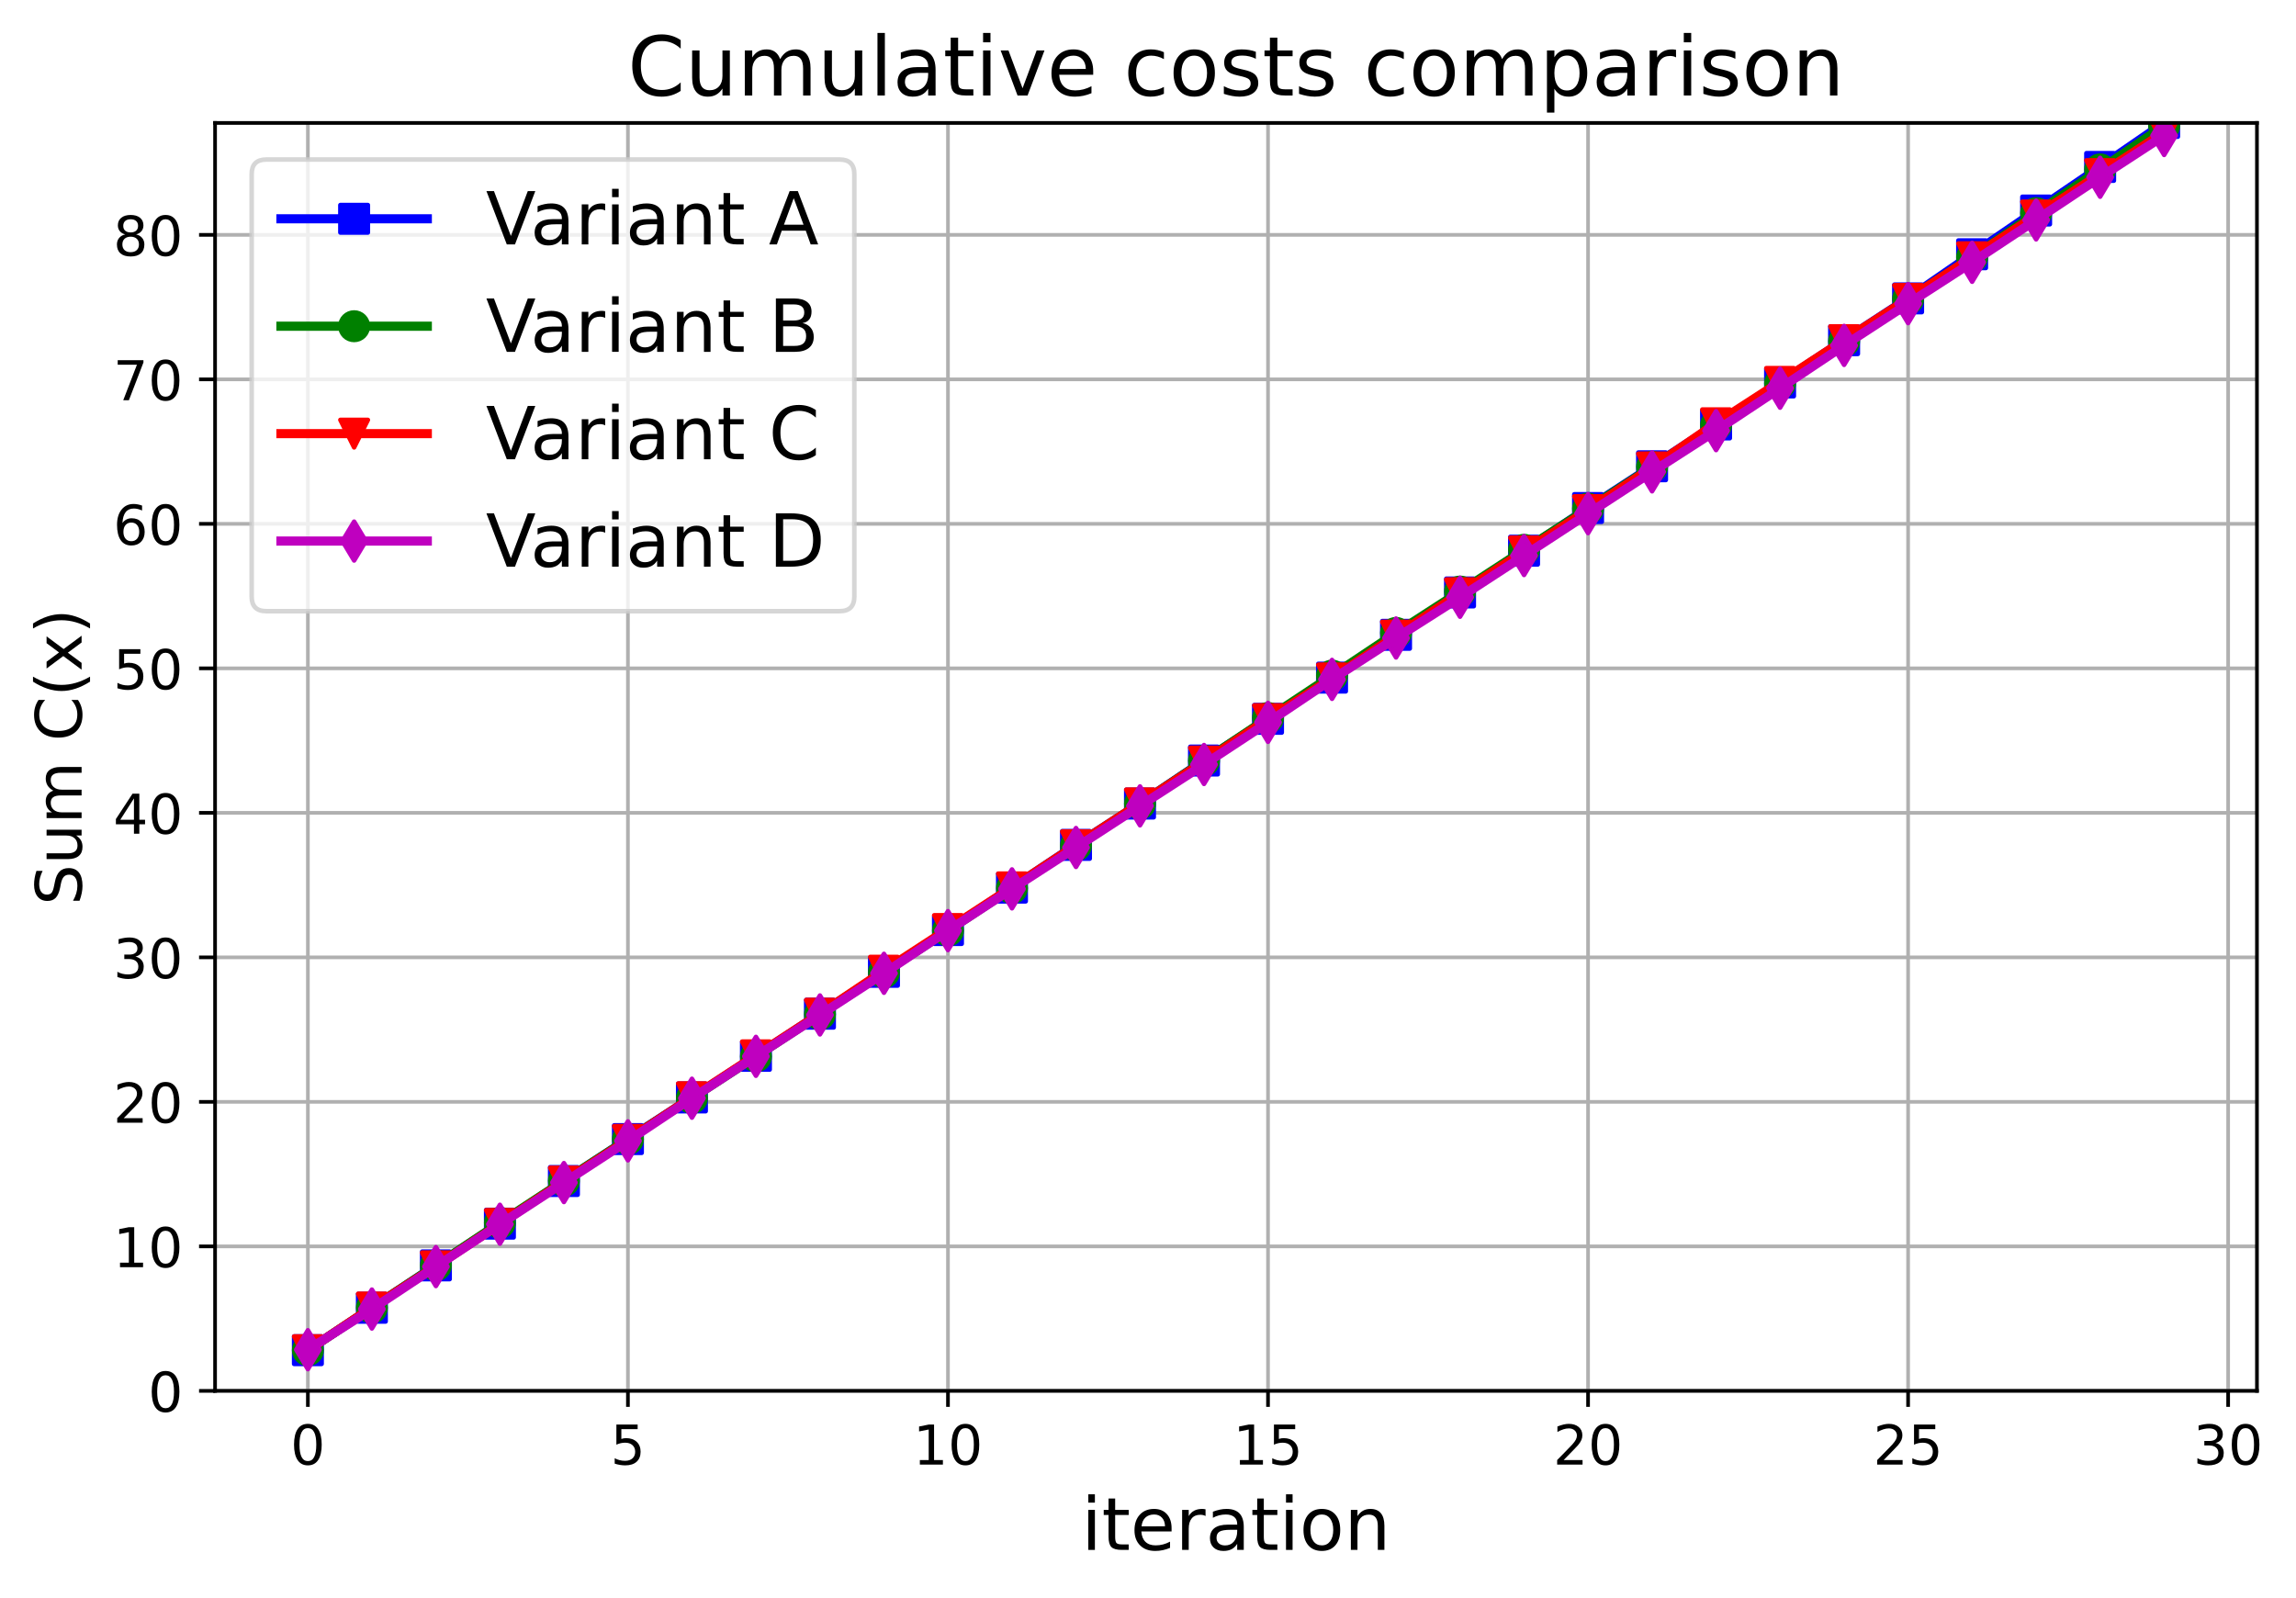 <?xml version="1.0" encoding="utf-8" standalone="no"?>
<!DOCTYPE svg PUBLIC "-//W3C//DTD SVG 1.1//EN"
  "http://www.w3.org/Graphics/SVG/1.1/DTD/svg11.dtd">
<!-- Created with matplotlib (https://matplotlib.org/) -->
<svg height="349.376pt" version="1.1" viewBox="0 0 501.957 349.376" width="501.957pt" xmlns="http://www.w3.org/2000/svg" xmlns:xlink="http://www.w3.org/1999/xlink">
 <defs>
  <style type="text/css">
*{stroke-linecap:butt;stroke-linejoin:round;}
  </style>
 </defs>
 <g id="figure_1">
  <g id="patch_1">
   <path d="M 0 349.376 
L 501.957 349.376 
L 501.957 0 
L 0 0 
z
" style="fill:#ffffff;"/>
  </g>
  <g id="axes_1">
   <g id="patch_2">
    <path d="M 47.019 304.077 
L 493.419 304.077 
L 493.419 26.877 
L 47.019 26.877 
z
" style="fill:#ffffff;"/>
   </g>
   <g id="matplotlib.axis_1">
    <g id="xtick_1">
     <g id="line2d_1">
      <path clip-path="url(#p71df65f76f)" d="M 67.31 304.077 
L 67.31 26.877 
" style="fill:none;stroke:#b0b0b0;stroke-linecap:square;stroke-width:0.8;"/>
     </g>
     <g id="line2d_2">
      <defs>
       <path d="M 0 0 
L 0 3.5 
" id="m2aca88b61c" style="stroke:#000000;stroke-width:0.8;"/>
      </defs>
      <g>
       <use style="stroke:#000000;stroke-width:0.8;" x="67.31" xlink:href="#m2aca88b61c" y="304.077"/>
      </g>
     </g>
     <g id="text_1">
      <!-- 0 -->
      <defs>
       <path d="M 31.781 66.406 
Q 24.172 66.406 20.328 58.906 
Q 16.5 51.422 16.5 36.375 
Q 16.5 21.391 20.328 13.891 
Q 24.172 6.391 31.781 6.391 
Q 39.453 6.391 43.281 13.891 
Q 47.125 21.391 47.125 36.375 
Q 47.125 51.422 43.281 58.906 
Q 39.453 66.406 31.781 66.406 
z
M 31.781 74.219 
Q 44.047 74.219 50.516 64.516 
Q 56.984 54.828 56.984 36.375 
Q 56.984 17.969 50.516 8.266 
Q 44.047 -1.422 31.781 -1.422 
Q 19.531 -1.422 13.062 8.266 
Q 6.594 17.969 6.594 36.375 
Q 6.594 54.828 13.062 64.516 
Q 19.531 74.219 31.781 74.219 
z
" id="DejaVuSans-48"/>
      </defs>
      <g transform="translate(63.493 320.195)scale(0.12 -0.12)">
       <use xlink:href="#DejaVuSans-48"/>
      </g>
     </g>
    </g>
    <g id="xtick_2">
     <g id="line2d_3">
      <path clip-path="url(#p71df65f76f)" d="M 137.279 304.077 
L 137.279 26.877 
" style="fill:none;stroke:#b0b0b0;stroke-linecap:square;stroke-width:0.8;"/>
     </g>
     <g id="line2d_4">
      <g>
       <use style="stroke:#000000;stroke-width:0.8;" x="137.279" xlink:href="#m2aca88b61c" y="304.077"/>
      </g>
     </g>
     <g id="text_2">
      <!-- 5 -->
      <defs>
       <path d="M 10.797 72.906 
L 49.516 72.906 
L 49.516 64.594 
L 19.828 64.594 
L 19.828 46.734 
Q 21.969 47.469 24.109 47.828 
Q 26.266 48.188 28.422 48.188 
Q 40.625 48.188 47.75 41.5 
Q 54.891 34.812 54.891 23.391 
Q 54.891 11.625 47.562 5.094 
Q 40.234 -1.422 26.906 -1.422 
Q 22.312 -1.422 17.547 -0.641 
Q 12.797 0.141 7.719 1.703 
L 7.719 11.625 
Q 12.109 9.234 16.797 8.062 
Q 21.484 6.891 26.703 6.891 
Q 35.156 6.891 40.078 11.328 
Q 45.016 15.766 45.016 23.391 
Q 45.016 31 40.078 35.438 
Q 35.156 39.891 26.703 39.891 
Q 22.75 39.891 18.812 39.016 
Q 14.891 38.141 10.797 36.281 
z
" id="DejaVuSans-53"/>
      </defs>
      <g transform="translate(133.461 320.195)scale(0.12 -0.12)">
       <use xlink:href="#DejaVuSans-53"/>
      </g>
     </g>
    </g>
    <g id="xtick_3">
     <g id="line2d_5">
      <path clip-path="url(#p71df65f76f)" d="M 207.248 304.077 
L 207.248 26.877 
" style="fill:none;stroke:#b0b0b0;stroke-linecap:square;stroke-width:0.8;"/>
     </g>
     <g id="line2d_6">
      <g>
       <use style="stroke:#000000;stroke-width:0.8;" x="207.248" xlink:href="#m2aca88b61c" y="304.077"/>
      </g>
     </g>
     <g id="text_3">
      <!-- 10 -->
      <defs>
       <path d="M 12.406 8.297 
L 28.516 8.297 
L 28.516 63.922 
L 10.984 60.406 
L 10.984 69.391 
L 28.422 72.906 
L 38.281 72.906 
L 38.281 8.297 
L 54.391 8.297 
L 54.391 0 
L 12.406 0 
z
" id="DejaVuSans-49"/>
      </defs>
      <g transform="translate(199.613 320.195)scale(0.12 -0.12)">
       <use xlink:href="#DejaVuSans-49"/>
       <use x="63.623" xlink:href="#DejaVuSans-48"/>
      </g>
     </g>
    </g>
    <g id="xtick_4">
     <g id="line2d_7">
      <path clip-path="url(#p71df65f76f)" d="M 277.216 304.077 
L 277.216 26.877 
" style="fill:none;stroke:#b0b0b0;stroke-linecap:square;stroke-width:0.8;"/>
     </g>
     <g id="line2d_8">
      <g>
       <use style="stroke:#000000;stroke-width:0.8;" x="277.216" xlink:href="#m2aca88b61c" y="304.077"/>
      </g>
     </g>
     <g id="text_4">
      <!-- 15 -->
      <g transform="translate(269.581 320.195)scale(0.12 -0.12)">
       <use xlink:href="#DejaVuSans-49"/>
       <use x="63.623" xlink:href="#DejaVuSans-53"/>
      </g>
     </g>
    </g>
    <g id="xtick_5">
     <g id="line2d_9">
      <path clip-path="url(#p71df65f76f)" d="M 347.185 304.077 
L 347.185 26.877 
" style="fill:none;stroke:#b0b0b0;stroke-linecap:square;stroke-width:0.8;"/>
     </g>
     <g id="line2d_10">
      <g>
       <use style="stroke:#000000;stroke-width:0.8;" x="347.185" xlink:href="#m2aca88b61c" y="304.077"/>
      </g>
     </g>
     <g id="text_5">
      <!-- 20 -->
      <defs>
       <path d="M 19.188 8.297 
L 53.609 8.297 
L 53.609 0 
L 7.328 0 
L 7.328 8.297 
Q 12.938 14.109 22.625 23.891 
Q 32.328 33.688 34.812 36.531 
Q 39.547 41.844 41.422 45.531 
Q 43.312 49.219 43.312 52.781 
Q 43.312 58.594 39.234 62.25 
Q 35.156 65.922 28.609 65.922 
Q 23.969 65.922 18.812 64.312 
Q 13.672 62.703 7.812 59.422 
L 7.812 69.391 
Q 13.766 71.781 18.938 73 
Q 24.125 74.219 28.422 74.219 
Q 39.75 74.219 46.484 68.547 
Q 53.219 62.891 53.219 53.422 
Q 53.219 48.922 51.531 44.891 
Q 49.859 40.875 45.406 35.406 
Q 44.188 33.984 37.641 27.219 
Q 31.109 20.453 19.188 8.297 
z
" id="DejaVuSans-50"/>
      </defs>
      <g transform="translate(339.55 320.195)scale(0.12 -0.12)">
       <use xlink:href="#DejaVuSans-50"/>
       <use x="63.623" xlink:href="#DejaVuSans-48"/>
      </g>
     </g>
    </g>
    <g id="xtick_6">
     <g id="line2d_11">
      <path clip-path="url(#p71df65f76f)" d="M 417.154 304.077 
L 417.154 26.877 
" style="fill:none;stroke:#b0b0b0;stroke-linecap:square;stroke-width:0.8;"/>
     </g>
     <g id="line2d_12">
      <g>
       <use style="stroke:#000000;stroke-width:0.8;" x="417.154" xlink:href="#m2aca88b61c" y="304.077"/>
      </g>
     </g>
     <g id="text_6">
      <!-- 25 -->
      <g transform="translate(409.519 320.195)scale(0.12 -0.12)">
       <use xlink:href="#DejaVuSans-50"/>
       <use x="63.623" xlink:href="#DejaVuSans-53"/>
      </g>
     </g>
    </g>
    <g id="xtick_7">
     <g id="line2d_13">
      <path clip-path="url(#p71df65f76f)" d="M 487.122 304.077 
L 487.122 26.877 
" style="fill:none;stroke:#b0b0b0;stroke-linecap:square;stroke-width:0.8;"/>
     </g>
     <g id="line2d_14">
      <g>
       <use style="stroke:#000000;stroke-width:0.8;" x="487.122" xlink:href="#m2aca88b61c" y="304.077"/>
      </g>
     </g>
     <g id="text_7">
      <!-- 30 -->
      <defs>
       <path d="M 40.578 39.312 
Q 47.656 37.797 51.625 33 
Q 55.609 28.219 55.609 21.188 
Q 55.609 10.406 48.188 4.484 
Q 40.766 -1.422 27.094 -1.422 
Q 22.516 -1.422 17.656 -0.516 
Q 12.797 0.391 7.625 2.203 
L 7.625 11.719 
Q 11.719 9.328 16.594 8.109 
Q 21.484 6.891 26.812 6.891 
Q 36.078 6.891 40.938 10.547 
Q 45.797 14.203 45.797 21.188 
Q 45.797 27.641 41.281 31.266 
Q 36.766 34.906 28.719 34.906 
L 20.219 34.906 
L 20.219 43.016 
L 29.109 43.016 
Q 36.375 43.016 40.234 45.922 
Q 44.094 48.828 44.094 54.297 
Q 44.094 59.906 40.109 62.906 
Q 36.141 65.922 28.719 65.922 
Q 24.656 65.922 20.016 65.031 
Q 15.375 64.156 9.812 62.312 
L 9.812 71.094 
Q 15.438 72.656 20.344 73.438 
Q 25.25 74.219 29.594 74.219 
Q 40.828 74.219 47.359 69.109 
Q 53.906 64.016 53.906 55.328 
Q 53.906 49.266 50.438 45.094 
Q 46.969 40.922 40.578 39.312 
z
" id="DejaVuSans-51"/>
      </defs>
      <g transform="translate(479.487 320.195)scale(0.12 -0.12)">
       <use xlink:href="#DejaVuSans-51"/>
       <use x="63.623" xlink:href="#DejaVuSans-48"/>
      </g>
     </g>
    </g>
    <g id="text_8">
     <!-- iteration -->
     <defs>
      <path d="M 9.422 54.688 
L 18.406 54.688 
L 18.406 0 
L 9.422 0 
z
M 9.422 75.984 
L 18.406 75.984 
L 18.406 64.594 
L 9.422 64.594 
z
" id="DejaVuSans-105"/>
      <path d="M 18.312 70.219 
L 18.312 54.688 
L 36.812 54.688 
L 36.812 47.703 
L 18.312 47.703 
L 18.312 18.016 
Q 18.312 11.328 20.141 9.422 
Q 21.969 7.516 27.594 7.516 
L 36.812 7.516 
L 36.812 0 
L 27.594 0 
Q 17.188 0 13.234 3.875 
Q 9.281 7.766 9.281 18.016 
L 9.281 47.703 
L 2.688 47.703 
L 2.688 54.688 
L 9.281 54.688 
L 9.281 70.219 
z
" id="DejaVuSans-116"/>
      <path d="M 56.203 29.594 
L 56.203 25.203 
L 14.891 25.203 
Q 15.484 15.922 20.484 11.062 
Q 25.484 6.203 34.422 6.203 
Q 39.594 6.203 44.453 7.469 
Q 49.312 8.734 54.109 11.281 
L 54.109 2.781 
Q 49.266 0.734 44.188 -0.344 
Q 39.109 -1.422 33.891 -1.422 
Q 20.797 -1.422 13.156 6.188 
Q 5.516 13.812 5.516 26.812 
Q 5.516 40.234 12.766 48.109 
Q 20.016 56 32.328 56 
Q 43.359 56 49.781 48.891 
Q 56.203 41.797 56.203 29.594 
z
M 47.219 32.234 
Q 47.125 39.594 43.094 43.984 
Q 39.062 48.391 32.422 48.391 
Q 24.906 48.391 20.391 44.141 
Q 15.875 39.891 15.188 32.172 
z
" id="DejaVuSans-101"/>
      <path d="M 41.109 46.297 
Q 39.594 47.172 37.812 47.578 
Q 36.031 48 33.891 48 
Q 26.266 48 22.188 43.047 
Q 18.109 38.094 18.109 28.812 
L 18.109 0 
L 9.078 0 
L 9.078 54.688 
L 18.109 54.688 
L 18.109 46.188 
Q 20.953 51.172 25.484 53.578 
Q 30.031 56 36.531 56 
Q 37.453 56 38.578 55.875 
Q 39.703 55.766 41.062 55.516 
z
" id="DejaVuSans-114"/>
      <path d="M 34.281 27.484 
Q 23.391 27.484 19.188 25 
Q 14.984 22.516 14.984 16.5 
Q 14.984 11.719 18.141 8.906 
Q 21.297 6.109 26.703 6.109 
Q 34.188 6.109 38.703 11.406 
Q 43.219 16.703 43.219 25.484 
L 43.219 27.484 
z
M 52.203 31.203 
L 52.203 0 
L 43.219 0 
L 43.219 8.297 
Q 40.141 3.328 35.547 0.953 
Q 30.953 -1.422 24.312 -1.422 
Q 15.922 -1.422 10.953 3.297 
Q 6 8.016 6 15.922 
Q 6 25.141 12.172 29.828 
Q 18.359 34.516 30.609 34.516 
L 43.219 34.516 
L 43.219 35.406 
Q 43.219 41.609 39.141 45 
Q 35.062 48.391 27.688 48.391 
Q 23 48.391 18.547 47.266 
Q 14.109 46.141 10.016 43.891 
L 10.016 52.203 
Q 14.938 54.109 19.578 55.047 
Q 24.219 56 28.609 56 
Q 40.484 56 46.344 49.844 
Q 52.203 43.703 52.203 31.203 
z
" id="DejaVuSans-97"/>
      <path d="M 30.609 48.391 
Q 23.391 48.391 19.188 42.75 
Q 14.984 37.109 14.984 27.297 
Q 14.984 17.484 19.156 11.844 
Q 23.344 6.203 30.609 6.203 
Q 37.797 6.203 41.984 11.859 
Q 46.188 17.531 46.188 27.297 
Q 46.188 37.016 41.984 42.703 
Q 37.797 48.391 30.609 48.391 
z
M 30.609 56 
Q 42.328 56 49.016 48.375 
Q 55.719 40.766 55.719 27.297 
Q 55.719 13.875 49.016 6.219 
Q 42.328 -1.422 30.609 -1.422 
Q 18.844 -1.422 12.172 6.219 
Q 5.516 13.875 5.516 27.297 
Q 5.516 40.766 12.172 48.375 
Q 18.844 56 30.609 56 
z
" id="DejaVuSans-111"/>
      <path d="M 54.891 33.016 
L 54.891 0 
L 45.906 0 
L 45.906 32.719 
Q 45.906 40.484 42.875 44.328 
Q 39.844 48.188 33.797 48.188 
Q 26.516 48.188 22.312 43.547 
Q 18.109 38.922 18.109 30.906 
L 18.109 0 
L 9.078 0 
L 9.078 54.688 
L 18.109 54.688 
L 18.109 46.188 
Q 21.344 51.125 25.703 53.562 
Q 30.078 56 35.797 56 
Q 45.219 56 50.047 50.172 
Q 54.891 44.344 54.891 33.016 
z
" id="DejaVuSans-110"/>
     </defs>
     <g transform="translate(236.423 338.848)scale(0.16 -0.16)">
      <use xlink:href="#DejaVuSans-105"/>
      <use x="27.783" xlink:href="#DejaVuSans-116"/>
      <use x="66.992" xlink:href="#DejaVuSans-101"/>
      <use x="128.516" xlink:href="#DejaVuSans-114"/>
      <use x="169.629" xlink:href="#DejaVuSans-97"/>
      <use x="230.908" xlink:href="#DejaVuSans-116"/>
      <use x="270.117" xlink:href="#DejaVuSans-105"/>
      <use x="297.9" xlink:href="#DejaVuSans-111"/>
      <use x="359.082" xlink:href="#DejaVuSans-110"/>
     </g>
    </g>
   </g>
   <g id="matplotlib.axis_2">
    <g id="ytick_1">
     <g id="line2d_15">
      <path clip-path="url(#p71df65f76f)" d="M 47.019 304.077 
L 493.419 304.077 
" style="fill:none;stroke:#b0b0b0;stroke-linecap:square;stroke-width:0.8;"/>
     </g>
     <g id="line2d_16">
      <defs>
       <path d="M 0 0 
L -3.5 0 
" id="me71d464175" style="stroke:#000000;stroke-width:0.8;"/>
      </defs>
      <g>
       <use style="stroke:#000000;stroke-width:0.8;" x="47.019" xlink:href="#me71d464175" y="304.077"/>
      </g>
     </g>
     <g id="text_9">
      <!-- 0 -->
      <g transform="translate(32.384 308.636)scale(0.12 -0.12)">
       <use xlink:href="#DejaVuSans-48"/>
      </g>
     </g>
    </g>
    <g id="ytick_2">
     <g id="line2d_17">
      <path clip-path="url(#p71df65f76f)" d="M 47.019 272.486 
L 493.419 272.486 
" style="fill:none;stroke:#b0b0b0;stroke-linecap:square;stroke-width:0.8;"/>
     </g>
     <g id="line2d_18">
      <g>
       <use style="stroke:#000000;stroke-width:0.8;" x="47.019" xlink:href="#me71d464175" y="272.486"/>
      </g>
     </g>
     <g id="text_10">
      <!-- 10 -->
      <g transform="translate(24.749 277.045)scale(0.12 -0.12)">
       <use xlink:href="#DejaVuSans-49"/>
       <use x="63.623" xlink:href="#DejaVuSans-48"/>
      </g>
     </g>
    </g>
    <g id="ytick_3">
     <g id="line2d_19">
      <path clip-path="url(#p71df65f76f)" d="M 47.019 240.894 
L 493.419 240.894 
" style="fill:none;stroke:#b0b0b0;stroke-linecap:square;stroke-width:0.8;"/>
     </g>
     <g id="line2d_20">
      <g>
       <use style="stroke:#000000;stroke-width:0.8;" x="47.019" xlink:href="#me71d464175" y="240.894"/>
      </g>
     </g>
     <g id="text_11">
      <!-- 20 -->
      <g transform="translate(24.749 245.453)scale(0.12 -0.12)">
       <use xlink:href="#DejaVuSans-50"/>
       <use x="63.623" xlink:href="#DejaVuSans-48"/>
      </g>
     </g>
    </g>
    <g id="ytick_4">
     <g id="line2d_21">
      <path clip-path="url(#p71df65f76f)" d="M 47.019 209.302 
L 493.419 209.302 
" style="fill:none;stroke:#b0b0b0;stroke-linecap:square;stroke-width:0.8;"/>
     </g>
     <g id="line2d_22">
      <g>
       <use style="stroke:#000000;stroke-width:0.8;" x="47.019" xlink:href="#me71d464175" y="209.302"/>
      </g>
     </g>
     <g id="text_12">
      <!-- 30 -->
      <g transform="translate(24.749 213.861)scale(0.12 -0.12)">
       <use xlink:href="#DejaVuSans-51"/>
       <use x="63.623" xlink:href="#DejaVuSans-48"/>
      </g>
     </g>
    </g>
    <g id="ytick_5">
     <g id="line2d_23">
      <path clip-path="url(#p71df65f76f)" d="M 47.019 177.711 
L 493.419 177.711 
" style="fill:none;stroke:#b0b0b0;stroke-linecap:square;stroke-width:0.8;"/>
     </g>
     <g id="line2d_24">
      <g>
       <use style="stroke:#000000;stroke-width:0.8;" x="47.019" xlink:href="#me71d464175" y="177.711"/>
      </g>
     </g>
     <g id="text_13">
      <!-- 40 -->
      <defs>
       <path d="M 37.797 64.312 
L 12.891 25.391 
L 37.797 25.391 
z
M 35.203 72.906 
L 47.609 72.906 
L 47.609 25.391 
L 58.016 25.391 
L 58.016 17.188 
L 47.609 17.188 
L 47.609 0 
L 37.797 0 
L 37.797 17.188 
L 4.891 17.188 
L 4.891 26.703 
z
" id="DejaVuSans-52"/>
      </defs>
      <g transform="translate(24.749 182.27)scale(0.12 -0.12)">
       <use xlink:href="#DejaVuSans-52"/>
       <use x="63.623" xlink:href="#DejaVuSans-48"/>
      </g>
     </g>
    </g>
    <g id="ytick_6">
     <g id="line2d_25">
      <path clip-path="url(#p71df65f76f)" d="M 47.019 146.119 
L 493.419 146.119 
" style="fill:none;stroke:#b0b0b0;stroke-linecap:square;stroke-width:0.8;"/>
     </g>
     <g id="line2d_26">
      <g>
       <use style="stroke:#000000;stroke-width:0.8;" x="47.019" xlink:href="#me71d464175" y="146.119"/>
      </g>
     </g>
     <g id="text_14">
      <!-- 50 -->
      <g transform="translate(24.749 150.678)scale(0.12 -0.12)">
       <use xlink:href="#DejaVuSans-53"/>
       <use x="63.623" xlink:href="#DejaVuSans-48"/>
      </g>
     </g>
    </g>
    <g id="ytick_7">
     <g id="line2d_27">
      <path clip-path="url(#p71df65f76f)" d="M 47.019 114.528 
L 493.419 114.528 
" style="fill:none;stroke:#b0b0b0;stroke-linecap:square;stroke-width:0.8;"/>
     </g>
     <g id="line2d_28">
      <g>
       <use style="stroke:#000000;stroke-width:0.8;" x="47.019" xlink:href="#me71d464175" y="114.528"/>
      </g>
     </g>
     <g id="text_15">
      <!-- 60 -->
      <defs>
       <path d="M 33.016 40.375 
Q 26.375 40.375 22.484 35.828 
Q 18.609 31.297 18.609 23.391 
Q 18.609 15.531 22.484 10.953 
Q 26.375 6.391 33.016 6.391 
Q 39.656 6.391 43.531 10.953 
Q 47.406 15.531 47.406 23.391 
Q 47.406 31.297 43.531 35.828 
Q 39.656 40.375 33.016 40.375 
z
M 52.594 71.297 
L 52.594 62.312 
Q 48.875 64.062 45.094 64.984 
Q 41.312 65.922 37.594 65.922 
Q 27.828 65.922 22.672 59.328 
Q 17.531 52.734 16.797 39.406 
Q 19.672 43.656 24.016 45.922 
Q 28.375 48.188 33.594 48.188 
Q 44.578 48.188 50.953 41.516 
Q 57.328 34.859 57.328 23.391 
Q 57.328 12.156 50.688 5.359 
Q 44.047 -1.422 33.016 -1.422 
Q 20.359 -1.422 13.672 8.266 
Q 6.984 17.969 6.984 36.375 
Q 6.984 53.656 15.188 63.938 
Q 23.391 74.219 37.203 74.219 
Q 40.922 74.219 44.703 73.484 
Q 48.484 72.75 52.594 71.297 
z
" id="DejaVuSans-54"/>
      </defs>
      <g transform="translate(24.749 119.087)scale(0.12 -0.12)">
       <use xlink:href="#DejaVuSans-54"/>
       <use x="63.623" xlink:href="#DejaVuSans-48"/>
      </g>
     </g>
    </g>
    <g id="ytick_8">
     <g id="line2d_29">
      <path clip-path="url(#p71df65f76f)" d="M 47.019 82.936 
L 493.419 82.936 
" style="fill:none;stroke:#b0b0b0;stroke-linecap:square;stroke-width:0.8;"/>
     </g>
     <g id="line2d_30">
      <g>
       <use style="stroke:#000000;stroke-width:0.8;" x="47.019" xlink:href="#me71d464175" y="82.936"/>
      </g>
     </g>
     <g id="text_16">
      <!-- 70 -->
      <defs>
       <path d="M 8.203 72.906 
L 55.078 72.906 
L 55.078 68.703 
L 28.609 0 
L 18.312 0 
L 43.219 64.594 
L 8.203 64.594 
z
" id="DejaVuSans-55"/>
      </defs>
      <g transform="translate(24.749 87.495)scale(0.12 -0.12)">
       <use xlink:href="#DejaVuSans-55"/>
       <use x="63.623" xlink:href="#DejaVuSans-48"/>
      </g>
     </g>
    </g>
    <g id="ytick_9">
     <g id="line2d_31">
      <path clip-path="url(#p71df65f76f)" d="M 47.019 51.344 
L 493.419 51.344 
" style="fill:none;stroke:#b0b0b0;stroke-linecap:square;stroke-width:0.8;"/>
     </g>
     <g id="line2d_32">
      <g>
       <use style="stroke:#000000;stroke-width:0.8;" x="47.019" xlink:href="#me71d464175" y="51.344"/>
      </g>
     </g>
     <g id="text_17">
      <!-- 80 -->
      <defs>
       <path d="M 31.781 34.625 
Q 24.75 34.625 20.719 30.859 
Q 16.703 27.094 16.703 20.516 
Q 16.703 13.922 20.719 10.156 
Q 24.75 6.391 31.781 6.391 
Q 38.812 6.391 42.859 10.172 
Q 46.922 13.969 46.922 20.516 
Q 46.922 27.094 42.891 30.859 
Q 38.875 34.625 31.781 34.625 
z
M 21.922 38.812 
Q 15.578 40.375 12.031 44.719 
Q 8.5 49.078 8.5 55.328 
Q 8.5 64.062 14.719 69.141 
Q 20.953 74.219 31.781 74.219 
Q 42.672 74.219 48.875 69.141 
Q 55.078 64.062 55.078 55.328 
Q 55.078 49.078 51.531 44.719 
Q 48 40.375 41.703 38.812 
Q 48.828 37.156 52.797 32.312 
Q 56.781 27.484 56.781 20.516 
Q 56.781 9.906 50.312 4.234 
Q 43.844 -1.422 31.781 -1.422 
Q 19.734 -1.422 13.25 4.234 
Q 6.781 9.906 6.781 20.516 
Q 6.781 27.484 10.781 32.312 
Q 14.797 37.156 21.922 38.812 
z
M 18.312 54.391 
Q 18.312 48.734 21.844 45.562 
Q 25.391 42.391 31.781 42.391 
Q 38.141 42.391 41.719 45.562 
Q 45.312 48.734 45.312 54.391 
Q 45.312 60.062 41.719 63.234 
Q 38.141 66.406 31.781 66.406 
Q 25.391 66.406 21.844 63.234 
Q 18.312 60.062 18.312 54.391 
z
" id="DejaVuSans-56"/>
      </defs>
      <g transform="translate(24.749 55.903)scale(0.12 -0.12)">
       <use xlink:href="#DejaVuSans-56"/>
       <use x="63.623" xlink:href="#DejaVuSans-48"/>
      </g>
     </g>
    </g>
    <g id="text_18">
     <!-- Sum C(x) -->
     <defs>
      <path d="M 53.516 70.516 
L 53.516 60.891 
Q 47.906 63.578 42.922 64.891 
Q 37.938 66.219 33.297 66.219 
Q 25.25 66.219 20.875 63.094 
Q 16.5 59.969 16.5 54.203 
Q 16.5 49.359 19.406 46.891 
Q 22.312 44.438 30.422 42.922 
L 36.375 41.703 
Q 47.406 39.594 52.656 34.297 
Q 57.906 29 57.906 20.125 
Q 57.906 9.516 50.797 4.047 
Q 43.703 -1.422 29.984 -1.422 
Q 24.812 -1.422 18.969 -0.25 
Q 13.141 0.922 6.891 3.219 
L 6.891 13.375 
Q 12.891 10.016 18.656 8.297 
Q 24.422 6.594 29.984 6.594 
Q 38.422 6.594 43.016 9.906 
Q 47.609 13.234 47.609 19.391 
Q 47.609 24.75 44.312 27.781 
Q 41.016 30.812 33.5 32.328 
L 27.484 33.5 
Q 16.453 35.688 11.516 40.375 
Q 6.594 45.062 6.594 53.422 
Q 6.594 63.094 13.406 68.656 
Q 20.219 74.219 32.172 74.219 
Q 37.312 74.219 42.625 73.281 
Q 47.953 72.359 53.516 70.516 
z
" id="DejaVuSans-83"/>
      <path d="M 8.5 21.578 
L 8.5 54.688 
L 17.484 54.688 
L 17.484 21.922 
Q 17.484 14.156 20.5 10.266 
Q 23.531 6.391 29.594 6.391 
Q 36.859 6.391 41.078 11.031 
Q 45.312 15.672 45.312 23.688 
L 45.312 54.688 
L 54.297 54.688 
L 54.297 0 
L 45.312 0 
L 45.312 8.406 
Q 42.047 3.422 37.719 1 
Q 33.406 -1.422 27.688 -1.422 
Q 18.266 -1.422 13.375 4.438 
Q 8.5 10.297 8.5 21.578 
z
M 31.109 56 
z
" id="DejaVuSans-117"/>
      <path d="M 52 44.188 
Q 55.375 50.25 60.062 53.125 
Q 64.75 56 71.094 56 
Q 79.641 56 84.281 50.016 
Q 88.922 44.047 88.922 33.016 
L 88.922 0 
L 79.891 0 
L 79.891 32.719 
Q 79.891 40.578 77.094 44.375 
Q 74.312 48.188 68.609 48.188 
Q 61.625 48.188 57.562 43.547 
Q 53.516 38.922 53.516 30.906 
L 53.516 0 
L 44.484 0 
L 44.484 32.719 
Q 44.484 40.625 41.703 44.406 
Q 38.922 48.188 33.109 48.188 
Q 26.219 48.188 22.156 43.531 
Q 18.109 38.875 18.109 30.906 
L 18.109 0 
L 9.078 0 
L 9.078 54.688 
L 18.109 54.688 
L 18.109 46.188 
Q 21.188 51.219 25.484 53.609 
Q 29.781 56 35.688 56 
Q 41.656 56 45.828 52.969 
Q 50 49.953 52 44.188 
z
" id="DejaVuSans-109"/>
      <path id="DejaVuSans-32"/>
      <path d="M 64.406 67.281 
L 64.406 56.891 
Q 59.422 61.531 53.781 63.812 
Q 48.141 66.109 41.797 66.109 
Q 29.297 66.109 22.656 58.469 
Q 16.016 50.828 16.016 36.375 
Q 16.016 21.969 22.656 14.328 
Q 29.297 6.688 41.797 6.688 
Q 48.141 6.688 53.781 8.984 
Q 59.422 11.281 64.406 15.922 
L 64.406 5.609 
Q 59.234 2.094 53.438 0.328 
Q 47.656 -1.422 41.219 -1.422 
Q 24.656 -1.422 15.125 8.703 
Q 5.609 18.844 5.609 36.375 
Q 5.609 53.953 15.125 64.078 
Q 24.656 74.219 41.219 74.219 
Q 47.75 74.219 53.531 72.484 
Q 59.328 70.75 64.406 67.281 
z
" id="DejaVuSans-67"/>
      <path d="M 31 75.875 
Q 24.469 64.656 21.281 53.656 
Q 18.109 42.672 18.109 31.391 
Q 18.109 20.125 21.312 9.062 
Q 24.516 -2 31 -13.188 
L 23.188 -13.188 
Q 15.875 -1.703 12.234 9.375 
Q 8.594 20.453 8.594 31.391 
Q 8.594 42.281 12.203 53.312 
Q 15.828 64.359 23.188 75.875 
z
" id="DejaVuSans-40"/>
      <path d="M 54.891 54.688 
L 35.109 28.078 
L 55.906 0 
L 45.312 0 
L 29.391 21.484 
L 13.484 0 
L 2.875 0 
L 24.125 28.609 
L 4.688 54.688 
L 15.281 54.688 
L 29.781 35.203 
L 44.281 54.688 
z
" id="DejaVuSans-120"/>
      <path d="M 8.016 75.875 
L 15.828 75.875 
Q 23.141 64.359 26.781 53.312 
Q 30.422 42.281 30.422 31.391 
Q 30.422 20.453 26.781 9.375 
Q 23.141 -1.703 15.828 -13.188 
L 8.016 -13.188 
Q 14.5 -2 17.703 9.062 
Q 20.906 20.125 20.906 31.391 
Q 20.906 42.672 17.703 53.656 
Q 14.5 64.656 8.016 75.875 
z
" id="DejaVuSans-41"/>
     </defs>
     <g transform="translate(17.838 197.894)rotate(-90)scale(0.14 -0.14)">
      <use xlink:href="#DejaVuSans-83"/>
      <use x="63.477" xlink:href="#DejaVuSans-117"/>
      <use x="126.855" xlink:href="#DejaVuSans-109"/>
      <use x="224.268" xlink:href="#DejaVuSans-32"/>
      <use x="256.055" xlink:href="#DejaVuSans-67"/>
      <use x="325.879" xlink:href="#DejaVuSans-40"/>
      <use x="364.893" xlink:href="#DejaVuSans-120"/>
      <use x="424.072" xlink:href="#DejaVuSans-41"/>
     </g>
    </g>
   </g>
   <g id="line2d_33">
    <path clip-path="url(#p71df65f76f)" d="M 67.31 295.183 
L 81.304 285.905 
L 95.298 276.645 
L 109.291 267.517 
L 123.285 258.194 
L 137.279 249.036 
L 151.273 239.933 
L 165.266 230.83 
L 179.26 221.622 
L 193.254 212.464 
L 207.248 203.328 
L 221.241 194.05 
L 235.235 184.716 
L 249.229 175.672 
L 263.223 166.274 
L 277.216 157.154 
L 291.21 148.143 
L 305.204 138.787 
L 319.197 129.52 
L 333.191 120.394 
L 347.185 111.066 
L 361.179 101.939 
L 375.172 92.796 
L 389.166 83.618 
L 403.16 74.374 
L 417.154 65.237 
L 431.147 55.583 
L 445.141 46.025 
L 459.135 36.496 
L 473.128 26.877 
" style="fill:none;stroke:#0000ff;stroke-linecap:square;stroke-width:2;"/>
    <defs>
     <path d="M -3 3 
L 3 3 
L 3 -3 
L -3 -3 
z
" id="m4c8c1fad63" style="stroke:#0000ff;stroke-linejoin:miter;"/>
    </defs>
    <g clip-path="url(#p71df65f76f)">
     <use style="fill:#0000ff;stroke:#0000ff;stroke-linejoin:miter;" x="67.31" xlink:href="#m4c8c1fad63" y="295.183"/>
     <use style="fill:#0000ff;stroke:#0000ff;stroke-linejoin:miter;" x="81.304" xlink:href="#m4c8c1fad63" y="285.905"/>
     <use style="fill:#0000ff;stroke:#0000ff;stroke-linejoin:miter;" x="95.298" xlink:href="#m4c8c1fad63" y="276.645"/>
     <use style="fill:#0000ff;stroke:#0000ff;stroke-linejoin:miter;" x="109.291" xlink:href="#m4c8c1fad63" y="267.517"/>
     <use style="fill:#0000ff;stroke:#0000ff;stroke-linejoin:miter;" x="123.285" xlink:href="#m4c8c1fad63" y="258.194"/>
     <use style="fill:#0000ff;stroke:#0000ff;stroke-linejoin:miter;" x="137.279" xlink:href="#m4c8c1fad63" y="249.036"/>
     <use style="fill:#0000ff;stroke:#0000ff;stroke-linejoin:miter;" x="151.273" xlink:href="#m4c8c1fad63" y="239.933"/>
     <use style="fill:#0000ff;stroke:#0000ff;stroke-linejoin:miter;" x="165.266" xlink:href="#m4c8c1fad63" y="230.83"/>
     <use style="fill:#0000ff;stroke:#0000ff;stroke-linejoin:miter;" x="179.26" xlink:href="#m4c8c1fad63" y="221.622"/>
     <use style="fill:#0000ff;stroke:#0000ff;stroke-linejoin:miter;" x="193.254" xlink:href="#m4c8c1fad63" y="212.464"/>
     <use style="fill:#0000ff;stroke:#0000ff;stroke-linejoin:miter;" x="207.248" xlink:href="#m4c8c1fad63" y="203.328"/>
     <use style="fill:#0000ff;stroke:#0000ff;stroke-linejoin:miter;" x="221.241" xlink:href="#m4c8c1fad63" y="194.05"/>
     <use style="fill:#0000ff;stroke:#0000ff;stroke-linejoin:miter;" x="235.235" xlink:href="#m4c8c1fad63" y="184.716"/>
     <use style="fill:#0000ff;stroke:#0000ff;stroke-linejoin:miter;" x="249.229" xlink:href="#m4c8c1fad63" y="175.672"/>
     <use style="fill:#0000ff;stroke:#0000ff;stroke-linejoin:miter;" x="263.223" xlink:href="#m4c8c1fad63" y="166.274"/>
     <use style="fill:#0000ff;stroke:#0000ff;stroke-linejoin:miter;" x="277.216" xlink:href="#m4c8c1fad63" y="157.154"/>
     <use style="fill:#0000ff;stroke:#0000ff;stroke-linejoin:miter;" x="291.21" xlink:href="#m4c8c1fad63" y="148.143"/>
     <use style="fill:#0000ff;stroke:#0000ff;stroke-linejoin:miter;" x="305.204" xlink:href="#m4c8c1fad63" y="138.787"/>
     <use style="fill:#0000ff;stroke:#0000ff;stroke-linejoin:miter;" x="319.197" xlink:href="#m4c8c1fad63" y="129.52"/>
     <use style="fill:#0000ff;stroke:#0000ff;stroke-linejoin:miter;" x="333.191" xlink:href="#m4c8c1fad63" y="120.394"/>
     <use style="fill:#0000ff;stroke:#0000ff;stroke-linejoin:miter;" x="347.185" xlink:href="#m4c8c1fad63" y="111.066"/>
     <use style="fill:#0000ff;stroke:#0000ff;stroke-linejoin:miter;" x="361.179" xlink:href="#m4c8c1fad63" y="101.939"/>
     <use style="fill:#0000ff;stroke:#0000ff;stroke-linejoin:miter;" x="375.172" xlink:href="#m4c8c1fad63" y="92.796"/>
     <use style="fill:#0000ff;stroke:#0000ff;stroke-linejoin:miter;" x="389.166" xlink:href="#m4c8c1fad63" y="83.618"/>
     <use style="fill:#0000ff;stroke:#0000ff;stroke-linejoin:miter;" x="403.16" xlink:href="#m4c8c1fad63" y="74.374"/>
     <use style="fill:#0000ff;stroke:#0000ff;stroke-linejoin:miter;" x="417.154" xlink:href="#m4c8c1fad63" y="65.237"/>
     <use style="fill:#0000ff;stroke:#0000ff;stroke-linejoin:miter;" x="431.147" xlink:href="#m4c8c1fad63" y="55.583"/>
     <use style="fill:#0000ff;stroke:#0000ff;stroke-linejoin:miter;" x="445.141" xlink:href="#m4c8c1fad63" y="46.025"/>
     <use style="fill:#0000ff;stroke:#0000ff;stroke-linejoin:miter;" x="459.135" xlink:href="#m4c8c1fad63" y="36.496"/>
     <use style="fill:#0000ff;stroke:#0000ff;stroke-linejoin:miter;" x="473.128" xlink:href="#m4c8c1fad63" y="26.877"/>
    </g>
   </g>
   <g id="line2d_34">
    <path clip-path="url(#p71df65f76f)" d="M 67.31 295.183 
L 81.304 285.905 
L 95.298 276.645 
L 109.291 267.322 
L 123.285 258.164 
L 137.279 249.061 
L 151.273 240.066 
L 165.266 230.963 
L 179.26 221.755 
L 193.254 212.597 
L 207.248 203.461 
L 221.241 194.183 
L 235.235 184.849 
L 249.229 175.721 
L 263.223 166.323 
L 277.216 156.966 
L 291.21 147.7 
L 305.204 138.371 
L 319.197 129.328 
L 333.191 120.207 
L 347.185 111.197 
L 361.179 102.07 
L 375.172 92.944 
L 389.166 83.801 
L 403.16 74.623 
L 417.154 65.379 
L 431.147 56.242 
L 445.141 46.588 
L 459.135 37.03 
L 473.128 27.5 
" style="fill:none;stroke:#008000;stroke-linecap:square;stroke-width:2;"/>
    <defs>
     <path d="M 0 3 
C 0.796 3 1.559 2.684 2.121 2.121 
C 2.684 1.559 3 0.796 3 0 
C 3 -0.796 2.684 -1.559 2.121 -2.121 
C 1.559 -2.684 0.796 -3 0 -3 
C -0.796 -3 -1.559 -2.684 -2.121 -2.121 
C -2.684 -1.559 -3 -0.796 -3 0 
C -3 0.796 -2.684 1.559 -2.121 2.121 
C -1.559 2.684 -0.796 3 0 3 
z
" id="m7de7e758f3" style="stroke:#008000;"/>
    </defs>
    <g clip-path="url(#p71df65f76f)">
     <use style="fill:#008000;stroke:#008000;" x="67.31" xlink:href="#m7de7e758f3" y="295.183"/>
     <use style="fill:#008000;stroke:#008000;" x="81.304" xlink:href="#m7de7e758f3" y="285.905"/>
     <use style="fill:#008000;stroke:#008000;" x="95.298" xlink:href="#m7de7e758f3" y="276.645"/>
     <use style="fill:#008000;stroke:#008000;" x="109.291" xlink:href="#m7de7e758f3" y="267.322"/>
     <use style="fill:#008000;stroke:#008000;" x="123.285" xlink:href="#m7de7e758f3" y="258.164"/>
     <use style="fill:#008000;stroke:#008000;" x="137.279" xlink:href="#m7de7e758f3" y="249.061"/>
     <use style="fill:#008000;stroke:#008000;" x="151.273" xlink:href="#m7de7e758f3" y="240.066"/>
     <use style="fill:#008000;stroke:#008000;" x="165.266" xlink:href="#m7de7e758f3" y="230.963"/>
     <use style="fill:#008000;stroke:#008000;" x="179.26" xlink:href="#m7de7e758f3" y="221.755"/>
     <use style="fill:#008000;stroke:#008000;" x="193.254" xlink:href="#m7de7e758f3" y="212.597"/>
     <use style="fill:#008000;stroke:#008000;" x="207.248" xlink:href="#m7de7e758f3" y="203.461"/>
     <use style="fill:#008000;stroke:#008000;" x="221.241" xlink:href="#m7de7e758f3" y="194.183"/>
     <use style="fill:#008000;stroke:#008000;" x="235.235" xlink:href="#m7de7e758f3" y="184.849"/>
     <use style="fill:#008000;stroke:#008000;" x="249.229" xlink:href="#m7de7e758f3" y="175.721"/>
     <use style="fill:#008000;stroke:#008000;" x="263.223" xlink:href="#m7de7e758f3" y="166.323"/>
     <use style="fill:#008000;stroke:#008000;" x="277.216" xlink:href="#m7de7e758f3" y="156.966"/>
     <use style="fill:#008000;stroke:#008000;" x="291.21" xlink:href="#m7de7e758f3" y="147.7"/>
     <use style="fill:#008000;stroke:#008000;" x="305.204" xlink:href="#m7de7e758f3" y="138.371"/>
     <use style="fill:#008000;stroke:#008000;" x="319.197" xlink:href="#m7de7e758f3" y="129.328"/>
     <use style="fill:#008000;stroke:#008000;" x="333.191" xlink:href="#m7de7e758f3" y="120.207"/>
     <use style="fill:#008000;stroke:#008000;" x="347.185" xlink:href="#m7de7e758f3" y="111.197"/>
     <use style="fill:#008000;stroke:#008000;" x="361.179" xlink:href="#m7de7e758f3" y="102.07"/>
     <use style="fill:#008000;stroke:#008000;" x="375.172" xlink:href="#m7de7e758f3" y="92.944"/>
     <use style="fill:#008000;stroke:#008000;" x="389.166" xlink:href="#m7de7e758f3" y="83.801"/>
     <use style="fill:#008000;stroke:#008000;" x="403.16" xlink:href="#m7de7e758f3" y="74.623"/>
     <use style="fill:#008000;stroke:#008000;" x="417.154" xlink:href="#m7de7e758f3" y="65.379"/>
     <use style="fill:#008000;stroke:#008000;" x="431.147" xlink:href="#m7de7e758f3" y="56.242"/>
     <use style="fill:#008000;stroke:#008000;" x="445.141" xlink:href="#m7de7e758f3" y="46.588"/>
     <use style="fill:#008000;stroke:#008000;" x="459.135" xlink:href="#m7de7e758f3" y="37.03"/>
     <use style="fill:#008000;stroke:#008000;" x="473.128" xlink:href="#m7de7e758f3" y="27.5"/>
    </g>
   </g>
   <g id="line2d_35">
    <path clip-path="url(#p71df65f76f)" d="M 67.31 295.183 
L 81.304 285.849 
L 95.298 276.854 
L 109.291 267.576 
L 123.285 258.316 
L 137.279 249.203 
L 151.273 239.881 
L 165.266 230.722 
L 179.26 221.619 
L 193.254 212.221 
L 207.248 203.104 
L 221.241 194.001 
L 235.235 184.793 
L 249.229 175.635 
L 263.223 166.499 
L 277.216 157.221 
L 291.21 148.314 
L 305.204 138.957 
L 319.197 129.691 
L 333.191 120.563 
L 347.185 111.516 
L 361.179 102.188 
L 375.172 92.534 
L 389.166 83.49 
L 403.16 74.37 
L 417.154 65.359 
L 431.147 56.233 
L 445.141 47.106 
L 459.135 38.06 
L 473.128 28.917 
" style="fill:none;stroke:#ff0000;stroke-linecap:square;stroke-width:2;"/>
    <defs>
     <path d="M -0 3 
L 3 -3 
L -3 -3 
z
" id="m1e3a48d4b0" style="stroke:#ff0000;stroke-linejoin:miter;"/>
    </defs>
    <g clip-path="url(#p71df65f76f)">
     <use style="fill:#ff0000;stroke:#ff0000;stroke-linejoin:miter;" x="67.31" xlink:href="#m1e3a48d4b0" y="295.183"/>
     <use style="fill:#ff0000;stroke:#ff0000;stroke-linejoin:miter;" x="81.304" xlink:href="#m1e3a48d4b0" y="285.849"/>
     <use style="fill:#ff0000;stroke:#ff0000;stroke-linejoin:miter;" x="95.298" xlink:href="#m1e3a48d4b0" y="276.854"/>
     <use style="fill:#ff0000;stroke:#ff0000;stroke-linejoin:miter;" x="109.291" xlink:href="#m1e3a48d4b0" y="267.576"/>
     <use style="fill:#ff0000;stroke:#ff0000;stroke-linejoin:miter;" x="123.285" xlink:href="#m1e3a48d4b0" y="258.316"/>
     <use style="fill:#ff0000;stroke:#ff0000;stroke-linejoin:miter;" x="137.279" xlink:href="#m1e3a48d4b0" y="249.203"/>
     <use style="fill:#ff0000;stroke:#ff0000;stroke-linejoin:miter;" x="151.273" xlink:href="#m1e3a48d4b0" y="239.881"/>
     <use style="fill:#ff0000;stroke:#ff0000;stroke-linejoin:miter;" x="165.266" xlink:href="#m1e3a48d4b0" y="230.722"/>
     <use style="fill:#ff0000;stroke:#ff0000;stroke-linejoin:miter;" x="179.26" xlink:href="#m1e3a48d4b0" y="221.619"/>
     <use style="fill:#ff0000;stroke:#ff0000;stroke-linejoin:miter;" x="193.254" xlink:href="#m1e3a48d4b0" y="212.221"/>
     <use style="fill:#ff0000;stroke:#ff0000;stroke-linejoin:miter;" x="207.248" xlink:href="#m1e3a48d4b0" y="203.104"/>
     <use style="fill:#ff0000;stroke:#ff0000;stroke-linejoin:miter;" x="221.241" xlink:href="#m1e3a48d4b0" y="194.001"/>
     <use style="fill:#ff0000;stroke:#ff0000;stroke-linejoin:miter;" x="235.235" xlink:href="#m1e3a48d4b0" y="184.793"/>
     <use style="fill:#ff0000;stroke:#ff0000;stroke-linejoin:miter;" x="249.229" xlink:href="#m1e3a48d4b0" y="175.635"/>
     <use style="fill:#ff0000;stroke:#ff0000;stroke-linejoin:miter;" x="263.223" xlink:href="#m1e3a48d4b0" y="166.499"/>
     <use style="fill:#ff0000;stroke:#ff0000;stroke-linejoin:miter;" x="277.216" xlink:href="#m1e3a48d4b0" y="157.221"/>
     <use style="fill:#ff0000;stroke:#ff0000;stroke-linejoin:miter;" x="291.21" xlink:href="#m1e3a48d4b0" y="148.314"/>
     <use style="fill:#ff0000;stroke:#ff0000;stroke-linejoin:miter;" x="305.204" xlink:href="#m1e3a48d4b0" y="138.957"/>
     <use style="fill:#ff0000;stroke:#ff0000;stroke-linejoin:miter;" x="319.197" xlink:href="#m1e3a48d4b0" y="129.691"/>
     <use style="fill:#ff0000;stroke:#ff0000;stroke-linejoin:miter;" x="333.191" xlink:href="#m1e3a48d4b0" y="120.563"/>
     <use style="fill:#ff0000;stroke:#ff0000;stroke-linejoin:miter;" x="347.185" xlink:href="#m1e3a48d4b0" y="111.516"/>
     <use style="fill:#ff0000;stroke:#ff0000;stroke-linejoin:miter;" x="361.179" xlink:href="#m1e3a48d4b0" y="102.188"/>
     <use style="fill:#ff0000;stroke:#ff0000;stroke-linejoin:miter;" x="375.172" xlink:href="#m1e3a48d4b0" y="92.534"/>
     <use style="fill:#ff0000;stroke:#ff0000;stroke-linejoin:miter;" x="389.166" xlink:href="#m1e3a48d4b0" y="83.49"/>
     <use style="fill:#ff0000;stroke:#ff0000;stroke-linejoin:miter;" x="403.16" xlink:href="#m1e3a48d4b0" y="74.37"/>
     <use style="fill:#ff0000;stroke:#ff0000;stroke-linejoin:miter;" x="417.154" xlink:href="#m1e3a48d4b0" y="65.359"/>
     <use style="fill:#ff0000;stroke:#ff0000;stroke-linejoin:miter;" x="431.147" xlink:href="#m1e3a48d4b0" y="56.233"/>
     <use style="fill:#ff0000;stroke:#ff0000;stroke-linejoin:miter;" x="445.141" xlink:href="#m1e3a48d4b0" y="47.106"/>
     <use style="fill:#ff0000;stroke:#ff0000;stroke-linejoin:miter;" x="459.135" xlink:href="#m1e3a48d4b0" y="38.06"/>
     <use style="fill:#ff0000;stroke:#ff0000;stroke-linejoin:miter;" x="473.128" xlink:href="#m1e3a48d4b0" y="28.917"/>
    </g>
   </g>
   <g id="line2d_36">
    <path clip-path="url(#p71df65f76f)" d="M 67.31 295.082 
L 81.304 286.188 
L 95.298 276.909 
L 109.291 267.65 
L 123.285 258.537 
L 137.279 249.42 
L 151.273 240.097 
L 165.266 230.939 
L 179.26 221.892 
L 193.254 212.789 
L 207.248 203.456 
L 221.241 194.328 
L 235.235 185.284 
L 249.229 176.181 
L 263.223 167.134 
L 277.216 157.927 
L 291.21 148.529 
L 305.204 139.482 
L 319.197 130.575 
L 333.191 121.455 
L 347.185 112.297 
L 361.179 103.16 
L 375.172 94.15 
L 389.166 84.872 
L 403.16 75.516 
L 417.154 66.389 
L 431.147 57.346 
L 445.141 48.079 
L 459.135 38.751 
L 473.128 29.624 
" style="fill:none;stroke:#bf00bf;stroke-linecap:square;stroke-width:2;"/>
    <defs>
     <path d="M -0 4.243 
L 2.546 0 
L 0 -4.243 
L -2.546 -0 
z
" id="m6bb914380b" style="stroke:#bf00bf;stroke-linejoin:miter;"/>
    </defs>
    <g clip-path="url(#p71df65f76f)">
     <use style="fill:#bf00bf;stroke:#bf00bf;stroke-linejoin:miter;" x="67.31" xlink:href="#m6bb914380b" y="295.082"/>
     <use style="fill:#bf00bf;stroke:#bf00bf;stroke-linejoin:miter;" x="81.304" xlink:href="#m6bb914380b" y="286.188"/>
     <use style="fill:#bf00bf;stroke:#bf00bf;stroke-linejoin:miter;" x="95.298" xlink:href="#m6bb914380b" y="276.909"/>
     <use style="fill:#bf00bf;stroke:#bf00bf;stroke-linejoin:miter;" x="109.291" xlink:href="#m6bb914380b" y="267.65"/>
     <use style="fill:#bf00bf;stroke:#bf00bf;stroke-linejoin:miter;" x="123.285" xlink:href="#m6bb914380b" y="258.537"/>
     <use style="fill:#bf00bf;stroke:#bf00bf;stroke-linejoin:miter;" x="137.279" xlink:href="#m6bb914380b" y="249.42"/>
     <use style="fill:#bf00bf;stroke:#bf00bf;stroke-linejoin:miter;" x="151.273" xlink:href="#m6bb914380b" y="240.097"/>
     <use style="fill:#bf00bf;stroke:#bf00bf;stroke-linejoin:miter;" x="165.266" xlink:href="#m6bb914380b" y="230.939"/>
     <use style="fill:#bf00bf;stroke:#bf00bf;stroke-linejoin:miter;" x="179.26" xlink:href="#m6bb914380b" y="221.892"/>
     <use style="fill:#bf00bf;stroke:#bf00bf;stroke-linejoin:miter;" x="193.254" xlink:href="#m6bb914380b" y="212.789"/>
     <use style="fill:#bf00bf;stroke:#bf00bf;stroke-linejoin:miter;" x="207.248" xlink:href="#m6bb914380b" y="203.456"/>
     <use style="fill:#bf00bf;stroke:#bf00bf;stroke-linejoin:miter;" x="221.241" xlink:href="#m6bb914380b" y="194.328"/>
     <use style="fill:#bf00bf;stroke:#bf00bf;stroke-linejoin:miter;" x="235.235" xlink:href="#m6bb914380b" y="185.284"/>
     <use style="fill:#bf00bf;stroke:#bf00bf;stroke-linejoin:miter;" x="249.229" xlink:href="#m6bb914380b" y="176.181"/>
     <use style="fill:#bf00bf;stroke:#bf00bf;stroke-linejoin:miter;" x="263.223" xlink:href="#m6bb914380b" y="167.134"/>
     <use style="fill:#bf00bf;stroke:#bf00bf;stroke-linejoin:miter;" x="277.216" xlink:href="#m6bb914380b" y="157.927"/>
     <use style="fill:#bf00bf;stroke:#bf00bf;stroke-linejoin:miter;" x="291.21" xlink:href="#m6bb914380b" y="148.529"/>
     <use style="fill:#bf00bf;stroke:#bf00bf;stroke-linejoin:miter;" x="305.204" xlink:href="#m6bb914380b" y="139.482"/>
     <use style="fill:#bf00bf;stroke:#bf00bf;stroke-linejoin:miter;" x="319.197" xlink:href="#m6bb914380b" y="130.575"/>
     <use style="fill:#bf00bf;stroke:#bf00bf;stroke-linejoin:miter;" x="333.191" xlink:href="#m6bb914380b" y="121.455"/>
     <use style="fill:#bf00bf;stroke:#bf00bf;stroke-linejoin:miter;" x="347.185" xlink:href="#m6bb914380b" y="112.297"/>
     <use style="fill:#bf00bf;stroke:#bf00bf;stroke-linejoin:miter;" x="361.179" xlink:href="#m6bb914380b" y="103.16"/>
     <use style="fill:#bf00bf;stroke:#bf00bf;stroke-linejoin:miter;" x="375.172" xlink:href="#m6bb914380b" y="94.15"/>
     <use style="fill:#bf00bf;stroke:#bf00bf;stroke-linejoin:miter;" x="389.166" xlink:href="#m6bb914380b" y="84.872"/>
     <use style="fill:#bf00bf;stroke:#bf00bf;stroke-linejoin:miter;" x="403.16" xlink:href="#m6bb914380b" y="75.516"/>
     <use style="fill:#bf00bf;stroke:#bf00bf;stroke-linejoin:miter;" x="417.154" xlink:href="#m6bb914380b" y="66.389"/>
     <use style="fill:#bf00bf;stroke:#bf00bf;stroke-linejoin:miter;" x="431.147" xlink:href="#m6bb914380b" y="57.346"/>
     <use style="fill:#bf00bf;stroke:#bf00bf;stroke-linejoin:miter;" x="445.141" xlink:href="#m6bb914380b" y="48.079"/>
     <use style="fill:#bf00bf;stroke:#bf00bf;stroke-linejoin:miter;" x="459.135" xlink:href="#m6bb914380b" y="38.751"/>
     <use style="fill:#bf00bf;stroke:#bf00bf;stroke-linejoin:miter;" x="473.128" xlink:href="#m6bb914380b" y="29.624"/>
    </g>
   </g>
   <g id="patch_3">
    <path d="M 47.019 304.077 
L 47.019 26.877 
" style="fill:none;stroke:#000000;stroke-linecap:square;stroke-linejoin:miter;stroke-width:0.8;"/>
   </g>
   <g id="patch_4">
    <path d="M 493.419 304.077 
L 493.419 26.877 
" style="fill:none;stroke:#000000;stroke-linecap:square;stroke-linejoin:miter;stroke-width:0.8;"/>
   </g>
   <g id="patch_5">
    <path d="M 47.019 304.077 
L 493.419 304.077 
" style="fill:none;stroke:#000000;stroke-linecap:square;stroke-linejoin:miter;stroke-width:0.8;"/>
   </g>
   <g id="patch_6">
    <path d="M 47.019 26.877 
L 493.419 26.877 
" style="fill:none;stroke:#000000;stroke-linecap:square;stroke-linejoin:miter;stroke-width:0.8;"/>
   </g>
   <g id="text_19">
    <!-- Cumulative costs comparison -->
    <defs>
     <path d="M 9.422 75.984 
L 18.406 75.984 
L 18.406 0 
L 9.422 0 
z
" id="DejaVuSans-108"/>
     <path d="M 2.984 54.688 
L 12.5 54.688 
L 29.594 8.797 
L 46.688 54.688 
L 56.203 54.688 
L 35.688 0 
L 23.484 0 
z
" id="DejaVuSans-118"/>
     <path d="M 48.781 52.594 
L 48.781 44.188 
Q 44.969 46.297 41.141 47.344 
Q 37.312 48.391 33.406 48.391 
Q 24.656 48.391 19.812 42.844 
Q 14.984 37.312 14.984 27.297 
Q 14.984 17.281 19.812 11.734 
Q 24.656 6.203 33.406 6.203 
Q 37.312 6.203 41.141 7.25 
Q 44.969 8.297 48.781 10.406 
L 48.781 2.094 
Q 45.016 0.344 40.984 -0.531 
Q 36.969 -1.422 32.422 -1.422 
Q 20.062 -1.422 12.781 6.344 
Q 5.516 14.109 5.516 27.297 
Q 5.516 40.672 12.859 48.328 
Q 20.219 56 33.016 56 
Q 37.156 56 41.109 55.141 
Q 45.062 54.297 48.781 52.594 
z
" id="DejaVuSans-99"/>
     <path d="M 44.281 53.078 
L 44.281 44.578 
Q 40.484 46.531 36.375 47.5 
Q 32.281 48.484 27.875 48.484 
Q 21.188 48.484 17.844 46.438 
Q 14.5 44.391 14.5 40.281 
Q 14.5 37.156 16.891 35.375 
Q 19.281 33.594 26.516 31.984 
L 29.594 31.297 
Q 39.156 29.25 43.188 25.516 
Q 47.219 21.781 47.219 15.094 
Q 47.219 7.469 41.188 3.016 
Q 35.156 -1.422 24.609 -1.422 
Q 20.219 -1.422 15.453 -0.562 
Q 10.688 0.297 5.422 2 
L 5.422 11.281 
Q 10.406 8.688 15.234 7.391 
Q 20.062 6.109 24.812 6.109 
Q 31.156 6.109 34.562 8.281 
Q 37.984 10.453 37.984 14.406 
Q 37.984 18.062 35.516 20.016 
Q 33.062 21.969 24.703 23.781 
L 21.578 24.516 
Q 13.234 26.266 9.516 29.906 
Q 5.812 33.547 5.812 39.891 
Q 5.812 47.609 11.281 51.797 
Q 16.75 56 26.812 56 
Q 31.781 56 36.172 55.266 
Q 40.578 54.547 44.281 53.078 
z
" id="DejaVuSans-115"/>
     <path d="M 18.109 8.203 
L 18.109 -20.797 
L 9.078 -20.797 
L 9.078 54.688 
L 18.109 54.688 
L 18.109 46.391 
Q 20.953 51.266 25.266 53.625 
Q 29.594 56 35.594 56 
Q 45.562 56 51.781 48.094 
Q 58.016 40.188 58.016 27.297 
Q 58.016 14.406 51.781 6.484 
Q 45.562 -1.422 35.594 -1.422 
Q 29.594 -1.422 25.266 0.953 
Q 20.953 3.328 18.109 8.203 
z
M 48.688 27.297 
Q 48.688 37.203 44.609 42.844 
Q 40.531 48.484 33.406 48.484 
Q 26.266 48.484 22.188 42.844 
Q 18.109 37.203 18.109 27.297 
Q 18.109 17.391 22.188 11.75 
Q 26.266 6.109 33.406 6.109 
Q 40.531 6.109 44.609 11.75 
Q 48.688 17.391 48.688 27.297 
z
" id="DejaVuSans-112"/>
    </defs>
    <g transform="translate(137.22 20.877)scale(0.18 -0.18)">
     <use xlink:href="#DejaVuSans-67"/>
     <use x="69.824" xlink:href="#DejaVuSans-117"/>
     <use x="133.203" xlink:href="#DejaVuSans-109"/>
     <use x="230.615" xlink:href="#DejaVuSans-117"/>
     <use x="293.994" xlink:href="#DejaVuSans-108"/>
     <use x="321.777" xlink:href="#DejaVuSans-97"/>
     <use x="383.057" xlink:href="#DejaVuSans-116"/>
     <use x="422.266" xlink:href="#DejaVuSans-105"/>
     <use x="450.049" xlink:href="#DejaVuSans-118"/>
     <use x="509.229" xlink:href="#DejaVuSans-101"/>
     <use x="570.752" xlink:href="#DejaVuSans-32"/>
     <use x="602.539" xlink:href="#DejaVuSans-99"/>
     <use x="657.52" xlink:href="#DejaVuSans-111"/>
     <use x="718.701" xlink:href="#DejaVuSans-115"/>
     <use x="770.801" xlink:href="#DejaVuSans-116"/>
     <use x="810.01" xlink:href="#DejaVuSans-115"/>
     <use x="862.109" xlink:href="#DejaVuSans-32"/>
     <use x="893.896" xlink:href="#DejaVuSans-99"/>
     <use x="948.877" xlink:href="#DejaVuSans-111"/>
     <use x="1010.059" xlink:href="#DejaVuSans-109"/>
     <use x="1107.471" xlink:href="#DejaVuSans-112"/>
     <use x="1170.947" xlink:href="#DejaVuSans-97"/>
     <use x="1232.227" xlink:href="#DejaVuSans-114"/>
     <use x="1273.34" xlink:href="#DejaVuSans-105"/>
     <use x="1301.123" xlink:href="#DejaVuSans-115"/>
     <use x="1353.223" xlink:href="#DejaVuSans-111"/>
     <use x="1414.404" xlink:href="#DejaVuSans-110"/>
    </g>
   </g>
   <g id="legend_1">
    <g id="patch_7">
     <path d="M 58.219 133.617 
L 183.574 133.617 
Q 186.774 133.617 186.774 130.417 
L 186.774 38.077 
Q 186.774 34.877 183.574 34.877 
L 58.219 34.877 
Q 55.019 34.877 55.019 38.077 
L 55.019 130.417 
Q 55.019 133.617 58.219 133.617 
z
" style="fill:#ffffff;opacity:0.8;stroke:#cccccc;stroke-linejoin:miter;"/>
    </g>
    <g id="line2d_37">
     <path d="M 61.419 47.835 
L 93.419 47.835 
" style="fill:none;stroke:#0000ff;stroke-linecap:square;stroke-width:2;"/>
    </g>
    <g id="line2d_38">
     <g>
      <use style="fill:#0000ff;stroke:#0000ff;stroke-linejoin:miter;" x="77.419" xlink:href="#m4c8c1fad63" y="47.835"/>
     </g>
    </g>
    <g id="text_20">
     <!-- Variant A -->
     <defs>
      <path d="M 28.609 0 
L 0.781 72.906 
L 11.078 72.906 
L 34.188 11.531 
L 57.328 72.906 
L 67.578 72.906 
L 39.797 0 
z
" id="DejaVuSans-86"/>
      <path d="M 34.188 63.188 
L 20.797 26.906 
L 47.609 26.906 
z
M 28.609 72.906 
L 39.797 72.906 
L 67.578 0 
L 57.328 0 
L 50.688 18.703 
L 17.828 18.703 
L 11.188 0 
L 0.781 0 
z
" id="DejaVuSans-65"/>
     </defs>
     <g transform="translate(106.219 53.435)scale(0.16 -0.16)">
      <use xlink:href="#DejaVuSans-86"/>
      <use x="60.658" xlink:href="#DejaVuSans-97"/>
      <use x="121.938" xlink:href="#DejaVuSans-114"/>
      <use x="163.051" xlink:href="#DejaVuSans-105"/>
      <use x="190.834" xlink:href="#DejaVuSans-97"/>
      <use x="252.113" xlink:href="#DejaVuSans-110"/>
      <use x="315.492" xlink:href="#DejaVuSans-116"/>
      <use x="354.701" xlink:href="#DejaVuSans-32"/>
      <use x="386.488" xlink:href="#DejaVuSans-65"/>
     </g>
    </g>
    <g id="line2d_39">
     <path d="M 61.419 71.32 
L 93.419 71.32 
" style="fill:none;stroke:#008000;stroke-linecap:square;stroke-width:2;"/>
    </g>
    <g id="line2d_40">
     <g>
      <use style="fill:#008000;stroke:#008000;" x="77.419" xlink:href="#m7de7e758f3" y="71.32"/>
     </g>
    </g>
    <g id="text_21">
     <!-- Variant B -->
     <defs>
      <path d="M 19.672 34.812 
L 19.672 8.109 
L 35.5 8.109 
Q 43.453 8.109 47.281 11.406 
Q 51.125 14.703 51.125 21.484 
Q 51.125 28.328 47.281 31.562 
Q 43.453 34.812 35.5 34.812 
z
M 19.672 64.797 
L 19.672 42.828 
L 34.281 42.828 
Q 41.5 42.828 45.031 45.531 
Q 48.578 48.25 48.578 53.812 
Q 48.578 59.328 45.031 62.062 
Q 41.5 64.797 34.281 64.797 
z
M 9.812 72.906 
L 35.016 72.906 
Q 46.297 72.906 52.391 68.219 
Q 58.5 63.531 58.5 54.891 
Q 58.5 48.188 55.375 44.234 
Q 52.25 40.281 46.188 39.312 
Q 53.469 37.75 57.5 32.781 
Q 61.531 27.828 61.531 20.406 
Q 61.531 10.641 54.891 5.312 
Q 48.25 0 35.984 0 
L 9.812 0 
z
" id="DejaVuSans-66"/>
     </defs>
     <g transform="translate(106.219 76.92)scale(0.16 -0.16)">
      <use xlink:href="#DejaVuSans-86"/>
      <use x="60.658" xlink:href="#DejaVuSans-97"/>
      <use x="121.938" xlink:href="#DejaVuSans-114"/>
      <use x="163.051" xlink:href="#DejaVuSans-105"/>
      <use x="190.834" xlink:href="#DejaVuSans-97"/>
      <use x="252.113" xlink:href="#DejaVuSans-110"/>
      <use x="315.492" xlink:href="#DejaVuSans-116"/>
      <use x="354.701" xlink:href="#DejaVuSans-32"/>
      <use x="386.488" xlink:href="#DejaVuSans-66"/>
     </g>
    </g>
    <g id="line2d_41">
     <path d="M 61.419 94.805 
L 93.419 94.805 
" style="fill:none;stroke:#ff0000;stroke-linecap:square;stroke-width:2;"/>
    </g>
    <g id="line2d_42">
     <g>
      <use style="fill:#ff0000;stroke:#ff0000;stroke-linejoin:miter;" x="77.419" xlink:href="#m1e3a48d4b0" y="94.805"/>
     </g>
    </g>
    <g id="text_22">
     <!-- Variant C -->
     <g transform="translate(106.219 100.405)scale(0.16 -0.16)">
      <use xlink:href="#DejaVuSans-86"/>
      <use x="60.658" xlink:href="#DejaVuSans-97"/>
      <use x="121.938" xlink:href="#DejaVuSans-114"/>
      <use x="163.051" xlink:href="#DejaVuSans-105"/>
      <use x="190.834" xlink:href="#DejaVuSans-97"/>
      <use x="252.113" xlink:href="#DejaVuSans-110"/>
      <use x="315.492" xlink:href="#DejaVuSans-116"/>
      <use x="354.701" xlink:href="#DejaVuSans-32"/>
      <use x="386.488" xlink:href="#DejaVuSans-67"/>
     </g>
    </g>
    <g id="line2d_43">
     <path d="M 61.419 118.29 
L 93.419 118.29 
" style="fill:none;stroke:#bf00bf;stroke-linecap:square;stroke-width:2;"/>
    </g>
    <g id="line2d_44">
     <g>
      <use style="fill:#bf00bf;stroke:#bf00bf;stroke-linejoin:miter;" x="77.419" xlink:href="#m6bb914380b" y="118.29"/>
     </g>
    </g>
    <g id="text_23">
     <!-- Variant D -->
     <defs>
      <path d="M 19.672 64.797 
L 19.672 8.109 
L 31.594 8.109 
Q 46.688 8.109 53.688 14.938 
Q 60.688 21.781 60.688 36.531 
Q 60.688 51.172 53.688 57.984 
Q 46.688 64.797 31.594 64.797 
z
M 9.812 72.906 
L 30.078 72.906 
Q 51.266 72.906 61.172 64.094 
Q 71.094 55.281 71.094 36.531 
Q 71.094 17.672 61.125 8.828 
Q 51.172 0 30.078 0 
L 9.812 0 
z
" id="DejaVuSans-68"/>
     </defs>
     <g transform="translate(106.219 123.89)scale(0.16 -0.16)">
      <use xlink:href="#DejaVuSans-86"/>
      <use x="60.658" xlink:href="#DejaVuSans-97"/>
      <use x="121.938" xlink:href="#DejaVuSans-114"/>
      <use x="163.051" xlink:href="#DejaVuSans-105"/>
      <use x="190.834" xlink:href="#DejaVuSans-97"/>
      <use x="252.113" xlink:href="#DejaVuSans-110"/>
      <use x="315.492" xlink:href="#DejaVuSans-116"/>
      <use x="354.701" xlink:href="#DejaVuSans-32"/>
      <use x="386.488" xlink:href="#DejaVuSans-68"/>
     </g>
    </g>
   </g>
  </g>
 </g>
 <defs>
  <clipPath id="p71df65f76f">
   <rect height="277.2" width="446.4" x="47.019" y="26.877"/>
  </clipPath>
 </defs>
</svg>

